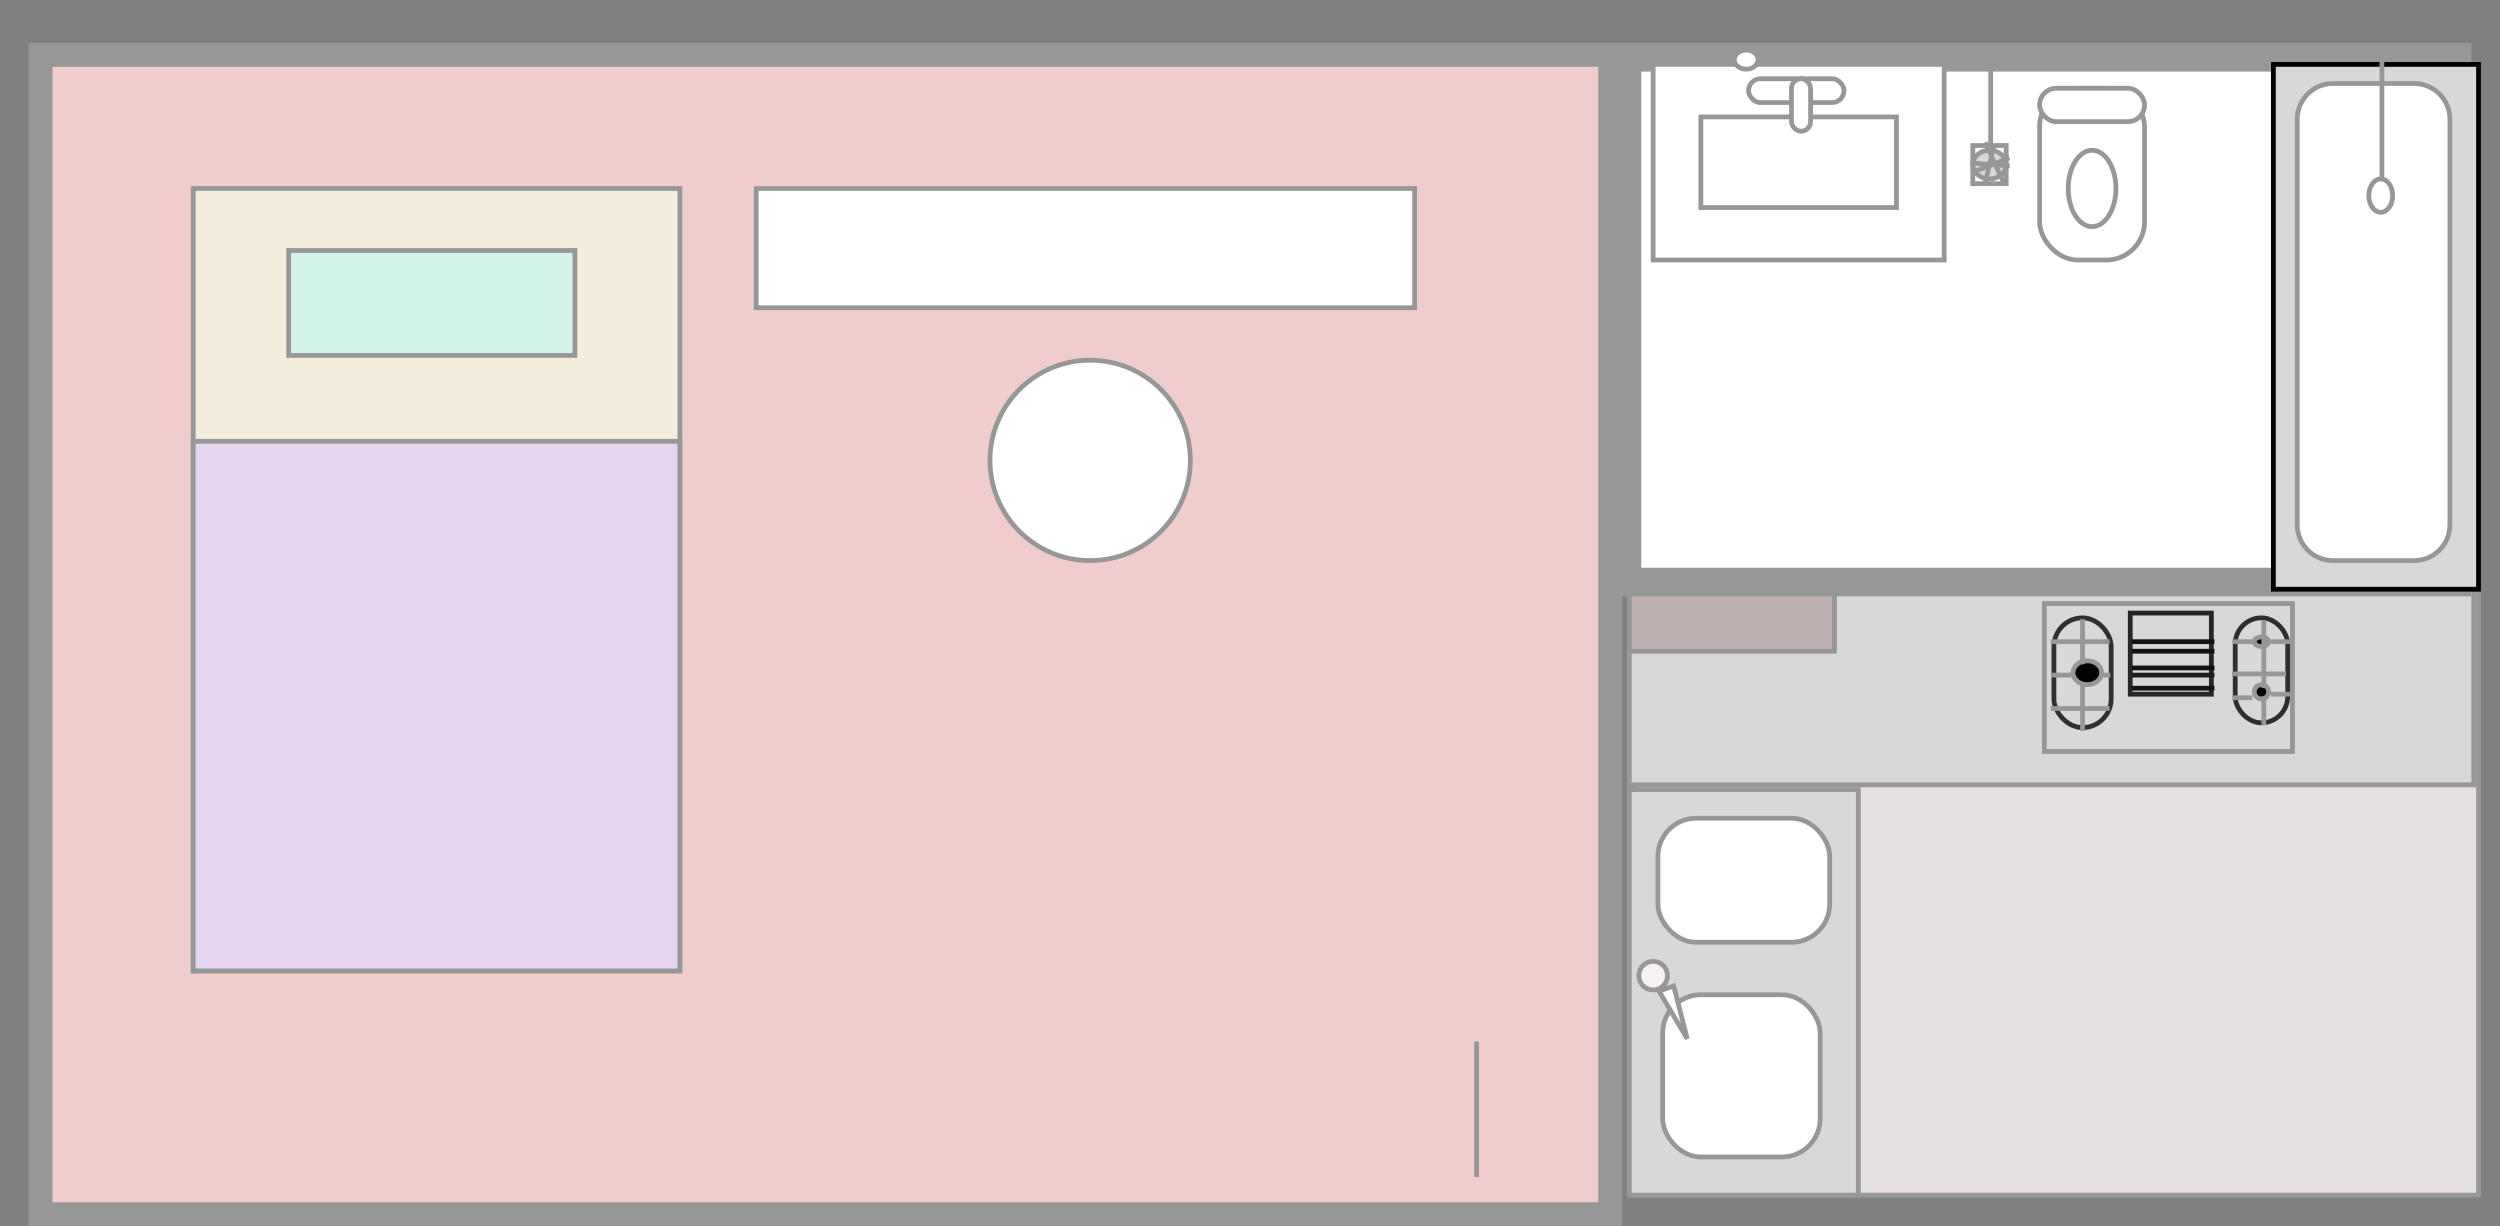 <?xml version="1.0" encoding="UTF-8"?>
<svg width="524px" height="257px" viewBox="0 0 524 257" version="1.1" xmlns="http://www.w3.org/2000/svg" xmlns:xlink="http://www.w3.org/1999/xlink">
    <rect x="0" y="0" width="524" height="257" fill="#808080" stroke="none"/>
    <!-- Generator: Sketch 64 (93537) - https://sketch.com -->
    <title>Slice</title>
    <desc>Created with Sketch.</desc>
    <g id="studio" stroke="none" stroke-width="1" fill="none" fill-rule="evenodd">
        <rect id="Rectangle" stroke="#979797" stroke-width="5" fill="#F0CCCC" x="8.5" y="11.5" width="329" height="243"></rect>
        <rect id="Rectangle" stroke="#979797" fill="#F3EDDE" x="40.5" y="39.5" width="102" height="164"></rect>
        <rect id="Rectangle" stroke="#979797" fill="#D4F4EB" x="60.5" y="52.5" width="60" height="22"></rect>
        <rect id="Rectangle" stroke="#979797" fill="#E6D5F0" x="40.5" y="92.5" width="102" height="111"></rect>
        <rect id="Rectangle" stroke="#979797" fill="#FFFFFF" x="158.5" y="39.5" width="138" height="25"></rect>
        <circle id="Oval" stroke="#979797" fill="#FFFFFF" cx="228.5" cy="96.5" r="21"></circle>
        <line x1="309.5" y1="218.302" x2="309.5" y2="246.698" id="Line" stroke="#979797" fill="#FFFFFF"></line>
        <rect id="Rectangle" stroke="#979797" fill="#E5DFDF" x="342.5" y="118.5" width="177" height="132"></rect>
        <line x1="350.381" y1="207.324" x2="365.619" y2="217.676" id="Line" stroke="#979797" stroke-linecap="square"></line>
        <rect id="Rectangle" stroke="#979797" fill="#D8D8D8" x="341.5" y="165.5" width="48" height="85"></rect>
        <rect id="Rectangle-2" stroke="#979797" fill="#FFFFFF" x="347.5" y="171.5" width="36" height="26" rx="8"></rect>
        <rect id="Rectangle" stroke="#979797" fill="#FFFFFF" x="348.5" y="208.5" width="33" height="34" rx="8"></rect>
        <path d="M346.5,201.5 C345.672,201.5 344.922,201.836 344.379,202.379 C343.836,202.922 343.5,203.672 343.5,204.5 C343.5,205.328 343.836,206.078 344.379,206.621 C344.922,207.164 345.672,207.5 346.5,207.5 C347.328,207.5 348.078,207.164 348.621,206.621 C349.164,206.078 349.5,205.328 349.5,204.5 C349.5,203.672 349.164,202.922 348.621,202.379 C348.078,201.836 347.328,201.5 346.5,201.5 Z" id="Oval-2" stroke="#979797" fill="#F7F1F1"></path>
        <path d="M350.806,206.654 L347.74,207.742 L353.644,217.726 L350.806,206.654 Z" id="Triangle" stroke="#979797" fill="#FFFFFF"></path>
        <rect id="Rectangle" stroke="#979797" fill="#D8D8D8" x="341.5" y="118.5" width="177" height="46"></rect>
        <rect id="Rectangle" stroke="#979797" fill="#D8D8D8" x="446.5" y="129.5" width="17" height="17" rx="8"></rect>
        <rect id="Rectangle" stroke="#979797" fill="#D8D8D8" x="428.5" y="126.5" width="52" height="31"></rect>
        <rect id="Rectangle" stroke="#282727" fill="#D8D8D8" x="446.5" y="128.5" width="17" height="17"></rect>
        <line x1="447.354" y1="134.5" x2="463.646" y2="134.5" id="Line-5" stroke="#121212" stroke-linecap="square"></line>
        <line x1="447.354" y1="136.5" x2="463.646" y2="136.5" id="Line-6" stroke="#131313" stroke-linecap="square"></line>
        <line x1="447.354" y1="140" x2="463.646" y2="140" id="Line-7" stroke="#121212" stroke-linecap="square"></line>
        <line x1="447.354" y1="141.5" x2="463.646" y2="141.5" id="Line-8" stroke="#1E1D1D" stroke-linecap="square"></line>
        <line x1="447.354" y1="144.25" x2="463.646" y2="144.25" id="Line-9" stroke="#141414" stroke-linecap="square"></line>
        <rect id="Rectangle" stroke="#303030" fill="#D8D8D8" x="430.5" y="129.5" width="12" height="23" rx="6"></rect>
        <rect id="Rectangle" stroke="#2F2E2E" fill="#D8D8D8" x="468.5" y="129.5" width="11" height="22" rx="5.5"></rect>
        <ellipse id="Oval" stroke="#979797" fill="#000000" cx="474" cy="134.5" rx="1.5" ry="1"></ellipse>
        <circle id="Oval" stroke="#979797" fill="#000000" cx="474" cy="145" r="1.5"></circle>
        <ellipse id="Oval" stroke="#979797" fill="#020202" cx="437.5" cy="141" rx="3" ry="2.5"></ellipse>
        <rect id="Rectangle" stroke="#979797" fill="#BEB0B0" x="341.5" y="118.5" width="43" height="18"></rect>
        <line x1="430.333" y1="134.5" x2="441.667" y2="134.5" id="Line-10" stroke="#979797" stroke-linecap="square"></line>
        <line x1="430.333" y1="148.5" x2="441.667" y2="148.5" id="Line-11" stroke="#979797" stroke-linecap="square"></line>
        <line x1="436.5" y1="130.281" x2="436.5" y2="138.719" id="Line-12" stroke="#979797" stroke-linecap="square"></line>
        <line x1="436.5" y1="144.281" x2="436.5" y2="152.719" id="Line-13" stroke="#979797" stroke-linecap="square"></line>
        <line x1="430.4" y1="141.5" x2="433.6" y2="141.5" id="Line-14" stroke="#979797" stroke-linecap="square"></line>
        <line x1="441.167" y1="141.5" x2="441.833" y2="141.5" id="Line-15" stroke="#979797" stroke-linecap="square"></line>
        <line x1="468.4" y1="134.5" x2="471.6" y2="134.5" id="Line-16" stroke="#979797" stroke-linecap="square"></line>
        <line x1="468.4" y1="146.25" x2="471.6" y2="146.25" id="Line-18" stroke="#979797" stroke-linecap="square"></line>
        <line x1="474.5" y1="136.308" x2="474.5" y2="143.692" id="Line-21" stroke="#979797" stroke-linecap="square"></line>
        <line x1="468.344" y1="141.25" x2="478.656" y2="141.25" id="Line-23" stroke="#979797" stroke-linecap="square"></line>
        <line x1="474.5" y1="130.5" x2="474.5" y2="135.5" id="Line-19" stroke="#979797" stroke-linecap="square"></line>
        <line x1="474.5" y1="146.5" x2="474.5" y2="151.5" id="Line-20" stroke="#979797" stroke-linecap="square"></line>
        <line x1="476.5" y1="134.5" x2="479.5" y2="134.5" id="Line-22" stroke="#979797" stroke-linecap="square"></line>
        <line x1="476.5" y1="145.5" x2="479.5" y2="145.5" id="Line-24" stroke="#979797" stroke-linecap="square"></line>
        <rect id="Rectangle" stroke="#979797" stroke-width="6" fill="#FFFFFF" x="341" y="12" width="174" height="110"></rect>
        <line x1="417.25" y1="13.29" x2="417.25" y2="30.71" id="Line-4" stroke="#979797" stroke-linecap="square"></line>
        <rect id="Rectangle" stroke="#979797" fill="#FFFFFF" x="427.5" y="18.5" width="22" height="36" rx="8"></rect>
        <ellipse id="Oval" stroke="#979797" fill="#FFFFFF" cx="438.5" cy="39.5" rx="5" ry="8"></ellipse>
        <rect id="Rectangle" stroke="#979797" fill="#FFFFFF" x="427.5" y="18.5" width="22" height="7" rx="3.5"></rect>
        <ellipse id="Oval" stroke="#979797" fill="#D8D8D8" cx="377.5" cy="20" rx="2" ry="1.5"></ellipse>
        <rect id="Rectangle" stroke="#000000" fill="#D8D8D8" x="476.5" y="13.5" width="43" height="110"></rect>
        <line x1="377.25" y1="13.289" x2="377.25" y2="23.711" id="Line-2" stroke="#979797" stroke-linecap="square"></line>
        <rect id="Rectangle" stroke="#979797" fill="#FFFFFF" x="346.5" y="13.5" width="61" height="41"></rect>
        <rect id="Rectangle-2" stroke="#979797" fill="#FFFFFF" x="356.5" y="24.5" width="41" height="19"></rect>
        <path d="M506,17.5 L489,17.5 C486.929,17.5 485.054,18.339 483.697,19.697 C482.339,21.054 481.5,22.929 481.5,25 L481.5,110 C481.5,112.071 482.339,113.946 483.697,115.303 C485.054,116.661 486.929,117.5 489,117.5 L506,117.5 C508.071,117.5 509.946,116.661 511.303,115.303 C512.661,113.946 513.5,112.071 513.5,110 L513.5,25 C513.5,22.929 512.661,21.054 511.303,19.697 C509.946,18.339 508.071,17.5 506,17.5 Z M366,10.5 C365.298,10.5 364.66,10.732 364.199,11.116 C363.774,11.47 363.5,11.956 363.5,12.5 C363.5,13.044 363.774,13.53 364.199,13.884 C364.66,14.268 365.298,14.5 366,14.5 C366.702,14.5 367.34,14.268 367.801,13.884 C368.226,13.53 368.5,13.044 368.5,12.5 C368.5,11.956 368.226,11.47 367.801,11.116 C367.34,10.732 366.702,10.5 366,10.5 Z" id="Rectangle-3" stroke="#979797" fill="#FFFFFF"></path>
        <line x1="499.25" y1="13.286" x2="499.25" y2="36.714" id="Line-3" stroke="#979797" stroke-linecap="square"></line>
        <ellipse id="Oval" stroke="#979797" fill="#FFFFFF" cx="499" cy="41" rx="2.5" ry="3.5"></ellipse>
        <rect id="Rectangle" stroke="#979797" fill="#FFFFFF" x="366.5" y="16.5" width="20" height="5" rx="2.5"></rect>
        <rect id="Rectangle" stroke="#979797" fill="#FFFFFF" x="375.5" y="16.5" width="4" height="11" rx="2"></rect>
        <rect id="Rectangle" stroke="#979797" fill="#FFFFFF" x="413.5" y="30.5" width="7" height="8"></rect>
        <ellipse id="Oval" stroke="#979797" fill="#D8D8D8" cx="417" cy="34.5" rx="3.5" ry="3"></ellipse>
        <line x1="414.269" y1="34.25" x2="420.731" y2="34.75" id="Line-5" stroke="#979797" stroke-linecap="square"></line>
        <line x1="416.286" y1="30.286" x2="419.714" y2="37.714" id="Line-6" stroke="#979797" stroke-linecap="square"></line>
        <line x1="416.25" y1="37.682" x2="417.75" y2="31.318" id="Line-7" stroke="#979797" stroke-linecap="square"></line>
        <line x1="414.292" y1="35.75" x2="420.708" y2="33.25" id="Line-8" stroke="#979797" stroke-linecap="square"></line>
    </g>
</svg>
